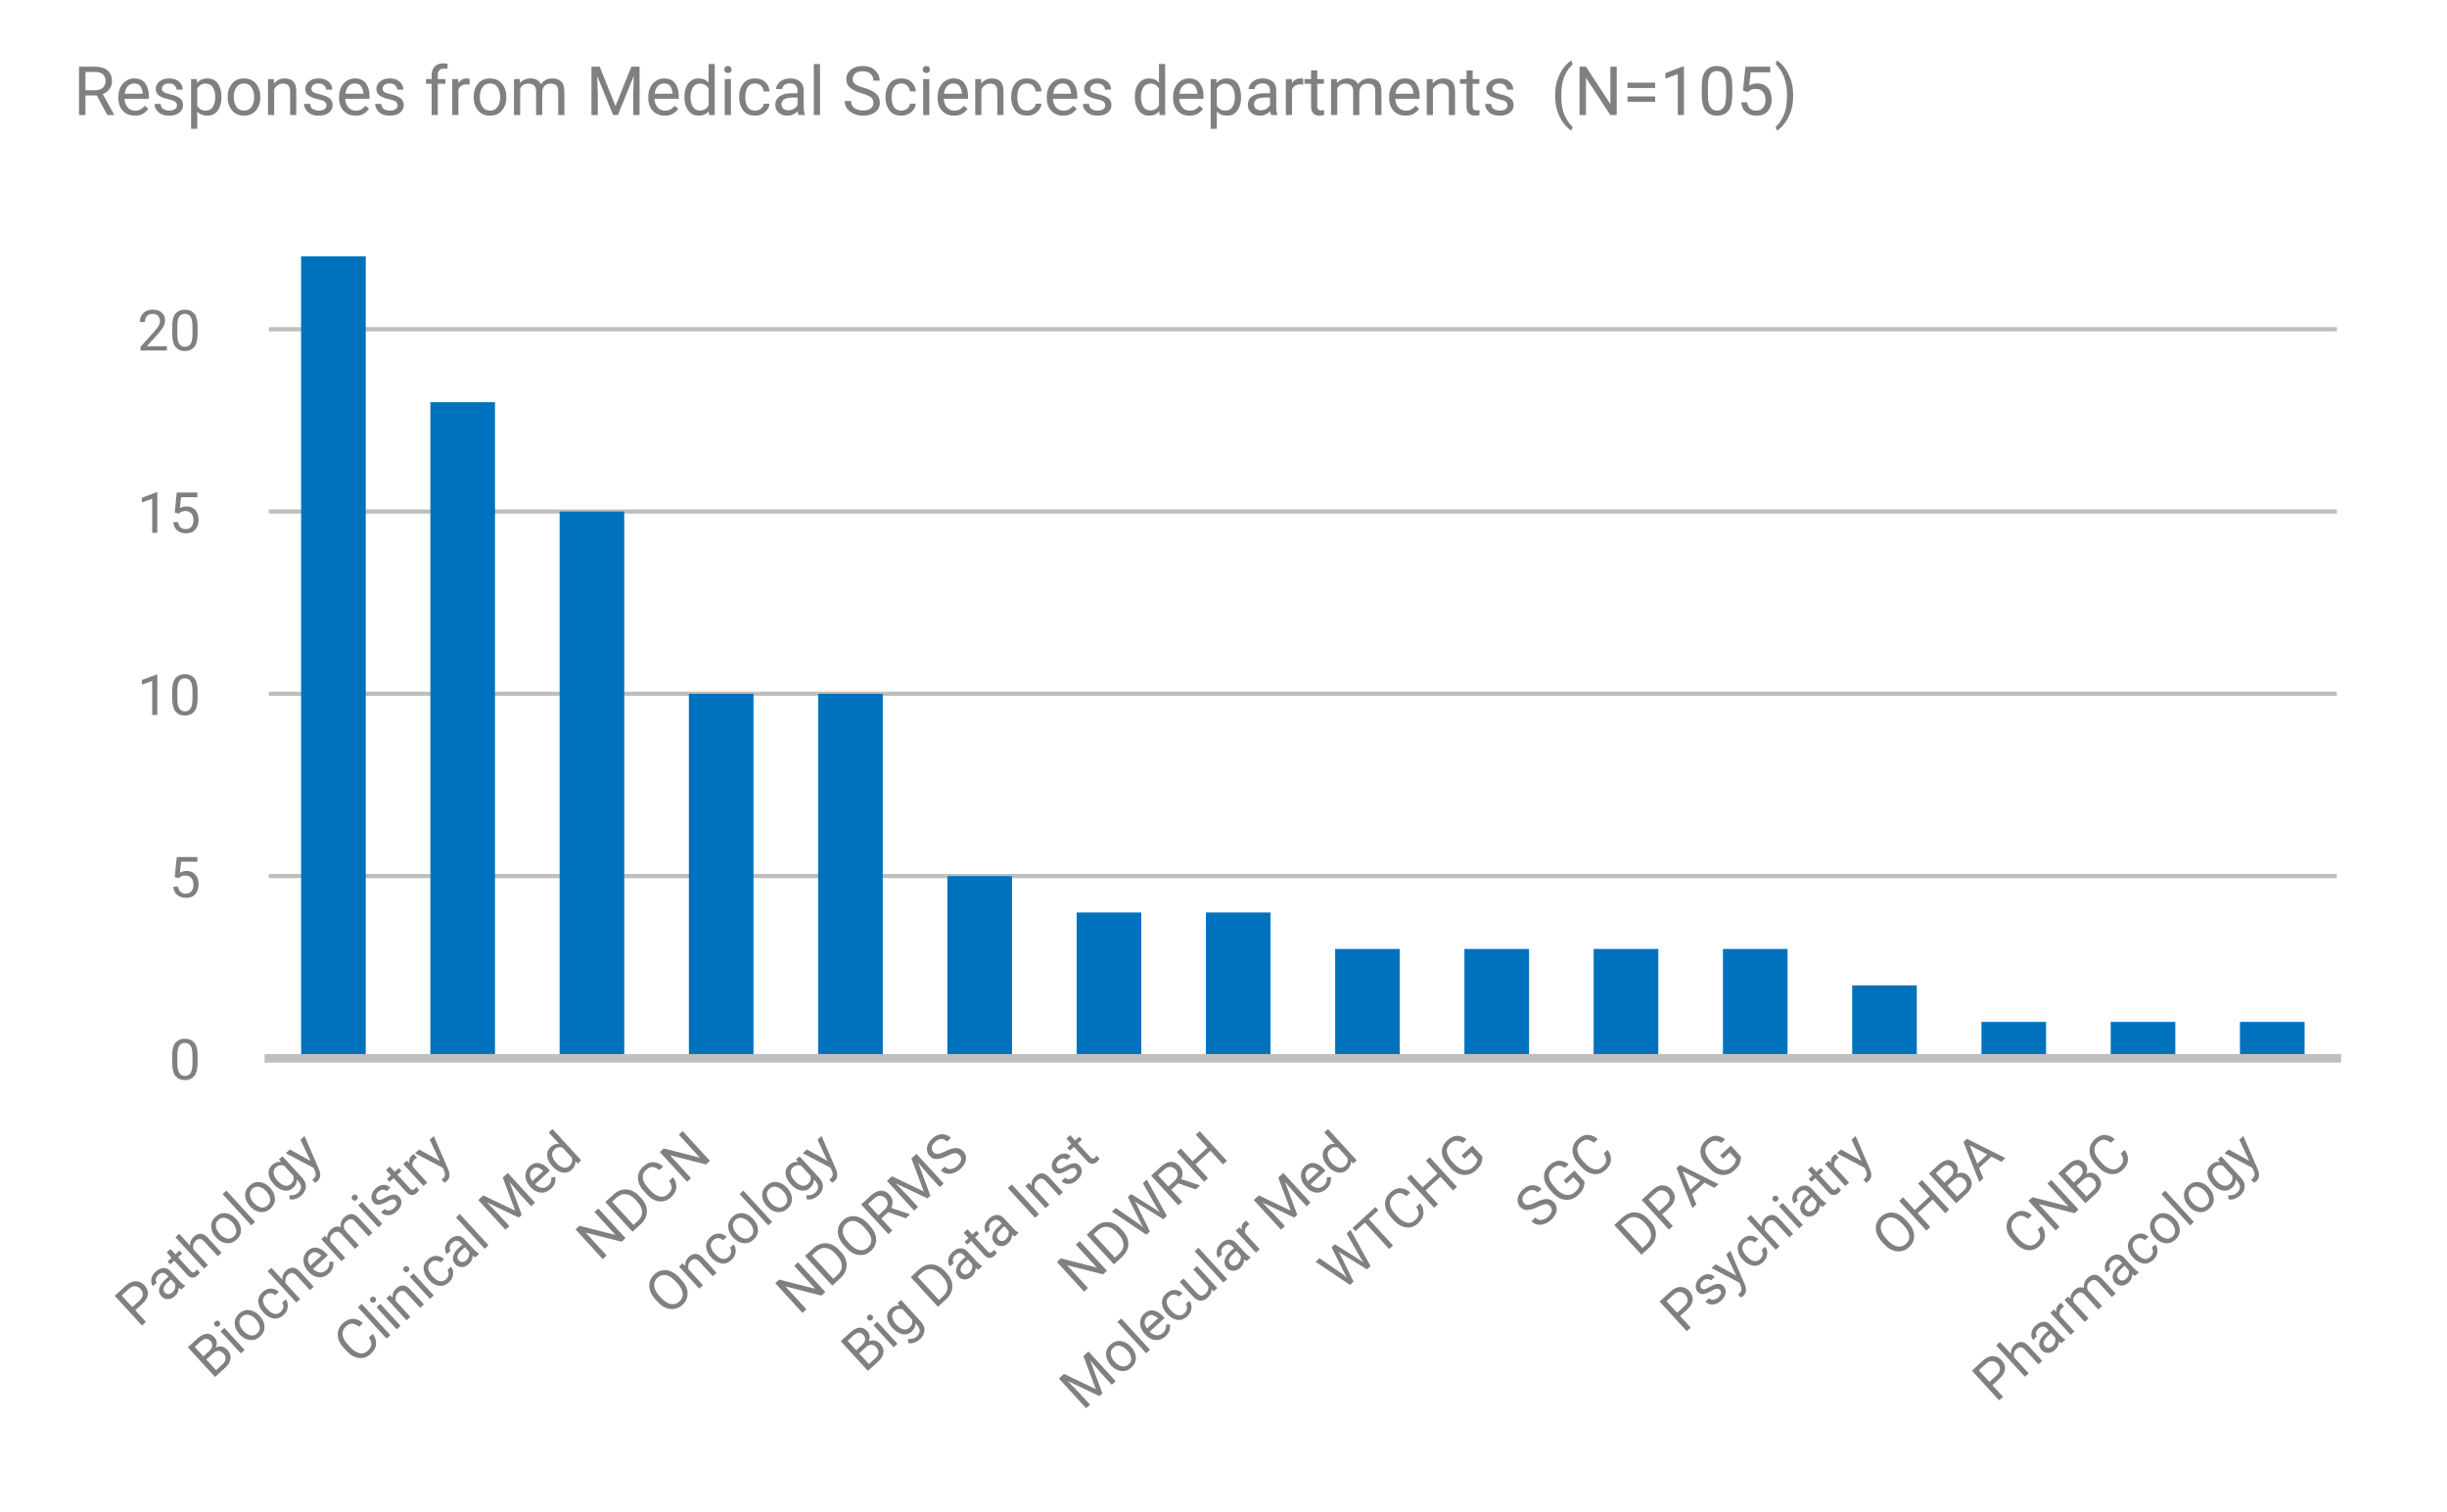 <?xml version="1.0" encoding="utf-8" standalone="no"?>
<!DOCTYPE svg PUBLIC "-//W3C//DTD SVG 1.1//EN"
  "http://www.w3.org/Graphics/SVG/1.1/DTD/svg11.dtd">
<!-- Created with matplotlib (https://matplotlib.org/) -->
<svg height="266.996pt" version="1.1" viewBox="0 0 432 266.996" width="432pt" xmlns="http://www.w3.org/2000/svg" xmlns:xlink="http://www.w3.org/1999/xlink">
 <defs>
  <style type="text/css">
*{stroke-linecap:butt;stroke-linejoin:round;}
  </style>
 </defs>
 <g id="figure_1">
  <g id="patch_1">
   <path d="M 0 266.996 
L 432 266.996 
L 432 0 
L 0 0 
z
" style="fill:#ffffff;"/>
  </g>
  <g id="axes_1">
   <g id="patch_2">
    <path d="M 47.456 186.871 
L 412.56 186.871 
L 412.56 45.26 
L 47.456 45.26 
z
" style="fill:#ffffff;"/>
   </g>
   <g id="matplotlib.axis_1">
    <g id="xtick_1">
     <g id="line2d_1"/>
     <g id="text_1">
      <!-- Pathology -->
      <defs>
       <path d="M 17.672 27.875 
L 17.672 0 
L 8.25 0 
L 8.25 71.094 
L 34.469 71.094 
Q 46.578 71.094 53 64.984 
Q 59.422 58.891 59.422 49.422 
Q 59.422 39.109 53 33.484 
Q 46.578 27.875 34.469 27.875 
z
M 17.672 63.375 
L 17.672 35.547 
L 34.469 35.547 
Q 42.781 35.547 46.391 39.406 
Q 50 43.266 50 49.312 
Q 50 54.781 46.391 59.078 
Q 42.781 63.375 34.469 63.375 
z
" id="Roboto-Regular-80"/>
       <path d="M 39.5 0 
Q 38.625 1.906 38.234 5.562 
Q 35.688 2.875 31.875 0.938 
Q 28.078 -0.984 23.188 -0.984 
Q 15.094 -0.984 10.203 3.562 
Q 5.328 8.109 5.328 14.703 
Q 5.328 23.188 11.766 27.609 
Q 18.219 32.031 29.109 32.031 
L 38.031 32.031 
L 38.031 36.234 
Q 38.031 40.922 35.219 43.719 
Q 32.422 46.531 26.906 46.531 
Q 21.781 46.531 18.625 44.016 
Q 15.484 41.5 15.484 38.188 
L 6.453 38.188 
Q 6.453 43.844 12.156 48.828 
Q 17.875 53.812 27.438 53.812 
Q 36.031 53.812 41.547 49.406 
Q 47.078 45.016 47.078 36.141 
L 47.078 12.406 
Q 47.078 5.078 48.922 0.781 
L 48.922 0 
z
M 24.516 6.938 
Q 29.391 6.938 32.984 9.375 
Q 36.578 11.812 38.031 14.797 
L 38.031 25.688 
L 29.641 25.688 
Q 14.406 25.391 14.406 15.922 
Q 14.406 12.156 16.938 9.547 
Q 19.484 6.938 24.516 6.938 
z
" id="Roboto-Regular-97"/>
       <path d="M 29.25 0 
Q 26.172 -0.984 22.266 -0.984 
Q 17.234 -0.984 13.672 2.094 
Q 10.109 5.172 10.109 13.141 
L 10.109 45.906 
L 0.438 45.906 
L 0.438 52.828 
L 10.109 52.828 
L 10.109 65.672 
L 19.141 65.672 
L 19.141 52.828 
L 29 52.828 
L 29 45.906 
L 19.141 45.906 
L 19.141 13.094 
Q 19.141 9.031 20.891 7.906 
Q 22.656 6.781 24.953 6.781 
Q 26.656 6.781 29.203 7.375 
z
" id="Roboto-Regular-116"/>
       <path d="M 28.812 46.188 
Q 24.469 46.188 21.141 43.844 
Q 17.828 41.5 15.922 37.75 
L 15.922 0 
L 6.891 0 
L 6.891 75 
L 15.922 75 
L 15.922 46.531 
Q 21.922 53.812 31.5 53.812 
Q 39.266 53.812 43.828 49.469 
Q 48.391 45.125 48.438 34.859 
L 48.438 0 
L 39.359 0 
L 39.359 34.719 
Q 39.359 40.922 36.641 43.547 
Q 33.938 46.188 28.812 46.188 
z
" id="Roboto-Regular-104"/>
       <path d="M 4.5 26.953 
Q 4.5 38.422 10.938 46.109 
Q 17.391 53.812 28.469 53.812 
Q 39.547 53.812 45.984 46.266 
Q 52.438 38.719 52.594 27.438 
L 52.594 25.828 
Q 52.594 14.359 46.125 6.688 
Q 39.656 -0.984 28.562 -0.984 
Q 17.438 -0.984 10.969 6.688 
Q 4.5 14.359 4.5 25.828 
z
M 13.531 25.828 
Q 13.531 17.969 17.266 12.203 
Q 21 6.453 28.562 6.453 
Q 35.938 6.453 39.688 12.141 
Q 43.453 17.828 43.5 25.688 
L 43.5 26.953 
Q 43.5 34.719 39.734 40.547 
Q 35.984 46.391 28.469 46.391 
Q 21 46.391 17.266 40.547 
Q 13.531 34.719 13.531 26.953 
z
" id="Roboto-Regular-111"/>
       <path d="M 16.703 75 
L 16.703 0 
L 7.625 0 
L 7.625 75 
z
" id="Roboto-Regular-108"/>
       <path d="M 26.953 -20.844 
Q 22.859 -20.844 16.891 -18.844 
Q 10.938 -16.844 7.375 -11.672 
L 12.109 -6.297 
Q 17.969 -13.422 26.266 -13.422 
Q 32.672 -13.422 36.469 -9.828 
Q 40.281 -6.25 40.281 0.688 
L 40.281 5.328 
Q 34.906 -0.984 25.484 -0.984 
Q 15.969 -0.984 10.344 6.641 
Q 4.734 14.266 4.734 25.828 
L 4.734 26.859 
Q 4.734 38.969 10.328 46.391 
Q 15.922 53.812 25.594 53.812 
Q 35.297 53.812 40.672 46.969 
L 41.109 52.828 
L 49.312 52.828 
L 49.312 1.125 
Q 49.312 -9.375 43.062 -15.109 
Q 36.812 -20.844 26.953 -20.844 
z
M 13.766 25.828 
Q 13.766 17.969 17.062 12.328 
Q 20.359 6.688 27.688 6.688 
Q 36.281 6.688 40.281 14.5 
L 40.281 38.578 
Q 38.578 41.844 35.547 44.016 
Q 32.516 46.188 27.781 46.188 
Q 20.406 46.188 17.078 40.453 
Q 13.766 34.719 13.766 26.859 
z
" id="Roboto-Regular-103"/>
       <path d="M 24.906 -8.156 
Q 20.219 -20.562 10.75 -21.297 
L 9.234 -21.344 
Q 6.344 -21.344 4.156 -20.562 
L 4.109 -13.234 
L 6.547 -13.422 
Q 11.141 -13.422 13.719 -11.547 
Q 16.312 -9.672 17.969 -4.781 
L 19.922 0.594 
L 1.078 52.828 
L 10.938 52.828 
L 24.172 13.281 
L 36.422 52.828 
L 46.094 52.828 
z
" id="Roboto-Regular-121"/>
      </defs>
      <g style="fill:#808080;" transform="translate(24.458 234.608)rotate(-42.5)scale(0.1 -0.1)">
       <use xlink:href="#Roboto-Regular-80"/>
       <use x="63.086" xlink:href="#Roboto-Regular-97"/>
       <use x="117.48" xlink:href="#Roboto-Regular-116"/>
       <use x="150.195" xlink:href="#Roboto-Regular-104"/>
       <use x="205.273" xlink:href="#Roboto-Regular-111"/>
       <use x="262.305" xlink:href="#Roboto-Regular-108"/>
       <use x="286.621" xlink:href="#Roboto-Regular-111"/>
       <use x="343.652" xlink:href="#Roboto-Regular-103"/>
       <use x="399.805" xlink:href="#Roboto-Regular-121"/>
      </g>
     </g>
    </g>
    <g id="xtick_2">
     <g id="line2d_2"/>
     <g id="text_2">
      <!-- Biochemistry -->
      <defs>
       <path d="M 56.641 20.516 
Q 56.641 10.547 50.219 5.266 
Q 43.797 0 33.156 0 
L 8.25 0 
L 8.25 71.094 
L 31.547 71.094 
Q 42.484 71.094 48.609 66.578 
Q 54.734 62.062 54.734 52.156 
Q 54.734 47.219 51.922 43.375 
Q 49.125 39.547 44.234 37.453 
Q 50.25 35.797 53.438 31.156 
Q 56.641 26.516 56.641 20.516 
z
M 17.672 63.375 
L 17.672 40.828 
L 31.844 40.828 
Q 37.891 40.828 41.594 43.844 
Q 45.312 46.875 45.312 52.25 
Q 45.312 63.141 32.125 63.375 
z
M 47.266 20.406 
Q 47.266 26.375 44.016 29.812 
Q 40.766 33.25 33.594 33.25 
L 17.672 33.25 
L 17.672 7.672 
L 33.156 7.672 
Q 39.844 7.672 43.547 11.109 
Q 47.266 14.547 47.266 20.406 
z
" id="Roboto-Regular-66"/>
       <path d="M 6.938 66.844 
Q 6.938 69.047 8.281 70.562 
Q 9.625 72.078 12.25 72.078 
Q 14.844 72.078 16.234 70.562 
Q 17.625 69.047 17.625 66.844 
Q 17.625 64.75 16.234 63.25 
Q 14.844 61.766 12.25 61.766 
Q 9.625 61.766 8.281 63.25 
Q 6.938 64.75 6.938 66.844 
z
M 16.703 52.828 
L 16.703 0 
L 7.625 0 
L 7.625 52.828 
z
" id="Roboto-Regular-105"/>
       <path d="M 28.031 6.453 
Q 32.859 6.453 36.5 9.328 
Q 40.141 12.203 40.484 16.703 
L 49.078 16.703 
Q 48.734 9.625 42.578 4.312 
Q 36.422 -0.984 28.031 -0.984 
Q 16.109 -0.984 10.328 6.875 
Q 4.547 14.75 4.547 25.391 
L 4.547 27.438 
Q 4.547 38.094 10.328 45.953 
Q 16.109 53.812 28.031 53.812 
Q 37.312 53.812 43.016 48.312 
Q 48.734 42.828 49.078 34.672 
L 40.484 34.672 
Q 40.141 39.547 36.797 42.969 
Q 33.453 46.391 28.031 46.391 
Q 22.469 46.391 19.312 43.547 
Q 16.156 40.719 14.859 36.375 
Q 13.578 32.031 13.578 27.438 
L 13.578 25.391 
Q 13.578 20.75 14.844 16.406 
Q 16.109 12.062 19.25 9.25 
Q 22.406 6.453 28.031 6.453 
z
" id="Roboto-Regular-99"/>
       <path d="M 48.688 9.234 
Q 46.094 5.328 41.359 2.172 
Q 36.625 -0.984 28.812 -0.984 
Q 17.781 -0.984 11.156 6.188 
Q 4.547 13.375 4.547 24.562 
L 4.547 26.609 
Q 4.547 35.25 7.844 41.328 
Q 11.141 47.406 16.406 50.609 
Q 21.688 53.812 27.641 53.812 
Q 38.969 53.812 44.156 46.406 
Q 49.359 39.016 49.359 27.938 
L 49.359 23.875 
L 13.625 23.875 
Q 13.812 16.609 17.938 11.5 
Q 22.078 6.391 29.297 6.391 
Q 34.078 6.391 37.391 8.344 
Q 40.719 10.297 43.219 13.578 
z
M 27.641 46.391 
Q 22.266 46.391 18.547 42.484 
Q 14.844 38.578 13.922 31.25 
L 40.328 31.25 
L 40.328 31.938 
Q 39.984 37.203 37.281 41.797 
Q 34.578 46.391 27.641 46.391 
z
" id="Roboto-Regular-101"/>
       <path d="M 28.031 46.188 
Q 19.141 46.188 15.875 38.719 
L 15.875 0 
L 6.781 0 
L 6.781 52.828 
L 15.375 52.828 
L 15.625 47.078 
Q 21.344 53.812 31.25 53.812 
Q 36.328 53.812 40.297 51.781 
Q 44.281 49.75 46.391 45.312 
Q 49.031 49.125 53.25 51.469 
Q 57.469 53.812 63.188 53.812 
Q 71.688 53.812 76.297 49.266 
Q 80.906 44.734 80.906 34.719 
L 80.906 0 
L 71.828 0 
L 71.828 34.812 
Q 71.828 41.453 68.766 43.812 
Q 65.719 46.188 60.547 46.188 
Q 55.078 46.188 51.953 42.938 
Q 48.828 39.703 48.344 35.062 
L 48.344 0 
L 39.312 0 
L 39.312 34.766 
Q 39.312 40.969 36.234 43.578 
Q 33.156 46.188 28.031 46.188 
z
" id="Roboto-Regular-109"/>
       <path d="M 37.641 14.016 
Q 37.641 16.891 35.516 19.203 
Q 33.406 21.531 25.734 23.094 
Q 16.891 24.906 11.672 28.344 
Q 6.453 31.781 6.453 38.375 
Q 6.453 44.625 11.797 49.219 
Q 17.141 53.812 26.031 53.812 
Q 35.5 53.812 40.812 48.969 
Q 46.141 44.141 46.141 37.312 
L 37.109 37.312 
Q 37.109 40.578 34.219 43.484 
Q 31.344 46.391 26.031 46.391 
Q 20.406 46.391 17.969 43.938 
Q 15.531 41.5 15.531 38.625 
Q 15.531 35.75 17.797 33.953 
Q 20.062 32.172 27.438 30.516 
Q 37.156 28.328 41.922 24.75 
Q 46.688 21.188 46.688 14.703 
Q 46.688 7.719 41.094 3.359 
Q 35.5 -0.984 26.266 -0.984 
Q 15.766 -0.984 10.203 4.391 
Q 4.641 9.766 4.641 16.312 
L 13.719 16.312 
Q 14.016 10.688 18.047 8.562 
Q 22.078 6.453 26.266 6.453 
Q 31.781 6.453 34.703 8.594 
Q 37.641 10.75 37.641 14.016 
z
" id="Roboto-Regular-115"/>
       <path d="M 27.984 45.125 
Q 19.141 45.125 15.922 37.5 
L 15.922 0 
L 6.891 0 
L 6.891 52.828 
L 15.672 52.828 
L 15.875 46.781 
Q 20.219 53.812 28.422 53.812 
Q 30.953 53.812 32.422 53.125 
L 32.375 44.734 
Q 30.375 45.125 27.984 45.125 
z
" id="Roboto-Regular-114"/>
      </defs>
      <g style="fill:#808080;" transform="translate(37.358 243.696)rotate(-42.5)scale(0.1 -0.1)">
       <use xlink:href="#Roboto-Regular-66"/>
       <use x="62.305" xlink:href="#Roboto-Regular-105"/>
       <use x="86.621" xlink:href="#Roboto-Regular-111"/>
       <use x="143.652" xlink:href="#Roboto-Regular-99"/>
       <use x="195.996" xlink:href="#Roboto-Regular-104"/>
       <use x="251.074" xlink:href="#Roboto-Regular-101"/>
       <use x="304.102" xlink:href="#Roboto-Regular-109"/>
       <use x="391.797" xlink:href="#Roboto-Regular-105"/>
       <use x="416.113" xlink:href="#Roboto-Regular-115"/>
       <use x="467.725" xlink:href="#Roboto-Regular-116"/>
       <use x="500.439" xlink:href="#Roboto-Regular-114"/>
       <use x="534.326" xlink:href="#Roboto-Regular-121"/>
      </g>
     </g>
    </g>
    <g id="xtick_3">
     <g id="line2d_3"/>
     <g id="text_3">
      <!-- Clinical Med -->
      <defs>
       <path d="M 51.172 22.609 
L 60.547 22.609 
Q 59.469 12.5 52.922 5.75 
Q 46.391 -0.984 33.594 -0.984 
Q 21.188 -0.984 13.594 7.875 
Q 6 16.75 5.859 31.453 
L 5.859 39.062 
Q 5.859 54 13.547 63.031 
Q 21.234 72.078 34.422 72.078 
Q 46.484 72.078 52.969 65.438 
Q 59.469 58.797 60.547 48.297 
L 51.172 48.297 
Q 50.094 55.719 46.375 60.031 
Q 42.672 64.359 34.422 64.359 
Q 25 64.359 20.109 57.422 
Q 15.234 50.484 15.234 39.156 
L 15.234 31.984 
Q 15.234 21.484 19.672 14.078 
Q 24.125 6.688 33.594 6.688 
Q 42.578 6.688 46.266 10.891 
Q 49.953 15.094 51.172 22.609 
z
" id="Roboto-Regular-67"/>
       <path d="M 28.812 46.188 
Q 24.469 46.188 21.141 43.844 
Q 17.828 41.5 15.922 37.75 
L 15.922 0 
L 6.891 0 
L 6.891 52.828 
L 15.438 52.828 
L 15.719 46.234 
Q 21.734 53.812 31.5 53.812 
Q 39.266 53.812 43.828 49.469 
Q 48.391 45.125 48.438 34.859 
L 48.438 0 
L 39.359 0 
L 39.359 34.719 
Q 39.359 40.922 36.641 43.547 
Q 33.938 46.188 28.812 46.188 
z
" id="Roboto-Regular-110"/>
       <path id="Roboto-Regular-32"/>
       <path d="M 43.656 13.141 
L 66.891 71.094 
L 79 71.094 
L 79 0 
L 69.625 0 
L 69.625 27.734 
L 70.562 57.469 
L 47.172 0 
L 40.047 0 
L 16.703 57.562 
L 17.625 27.734 
L 17.625 0 
L 8.25 0 
L 8.25 71.094 
L 20.359 71.094 
z
" id="Roboto-Regular-77"/>
       <path d="M 40.969 0 
L 40.531 5.672 
Q 35.109 -0.984 25.438 -0.984 
Q 16.156 -0.984 10.438 6.531 
Q 4.734 14.062 4.641 25.438 
L 4.641 26.859 
Q 4.641 38.969 10.375 46.391 
Q 16.109 53.812 25.531 53.812 
Q 34.859 53.812 40.188 47.562 
L 40.188 75 
L 49.266 75 
L 49.266 0 
z
M 13.719 25.828 
Q 13.719 17.969 17.031 12.328 
Q 20.359 6.688 27.688 6.688 
Q 36.078 6.688 40.188 14.359 
L 40.188 38.672 
Q 36.141 46.188 27.781 46.188 
Q 20.406 46.188 17.062 40.453 
Q 13.719 34.719 13.719 26.859 
z
" id="Roboto-Regular-100"/>
      </defs>
      <g style="fill:#808080;" transform="translate(62.887 241.277)rotate(-42.5)scale(0.1 -0.1)">
       <use xlink:href="#Roboto-Regular-67"/>
       <use x="65.088" xlink:href="#Roboto-Regular-108"/>
       <use x="89.404" xlink:href="#Roboto-Regular-105"/>
       <use x="113.721" xlink:href="#Roboto-Regular-110"/>
       <use x="168.945" xlink:href="#Roboto-Regular-105"/>
       <use x="193.262" xlink:href="#Roboto-Regular-99"/>
       <use x="245.605" xlink:href="#Roboto-Regular-97"/>
       <use x="300" xlink:href="#Roboto-Regular-108"/>
       <use x="324.316" xlink:href="#Roboto-Regular-32"/>
       <use x="349.121" xlink:href="#Roboto-Regular-77"/>
       <use x="436.426" xlink:href="#Roboto-Regular-101"/>
       <use x="489.453" xlink:href="#Roboto-Regular-100"/>
      </g>
     </g>
    </g>
    <g id="xtick_4">
     <g id="line2d_4"/>
     <g id="text_4">
      <!-- NDCN -->
      <defs>
       <path d="M 62.938 71.094 
L 62.938 0 
L 53.469 0 
L 17.672 54.828 
L 17.672 0 
L 8.25 0 
L 8.25 71.094 
L 17.672 71.094 
L 53.609 16.109 
L 53.609 71.094 
z
" id="Roboto-Regular-78"/>
       <path d="M 8.25 0 
L 8.25 71.094 
L 28.375 71.094 
Q 42.391 71.094 51.047 62.078 
Q 59.719 53.078 59.719 37.641 
L 59.719 33.406 
Q 59.719 17.969 51 8.984 
Q 42.281 0 27.484 0 
z
M 17.672 63.375 
L 17.672 7.672 
L 27.484 7.672 
Q 38.875 7.672 44.625 14.703 
Q 50.391 21.734 50.391 33.406 
L 50.391 37.75 
Q 50.391 50 44.625 56.688 
Q 38.875 63.375 28.375 63.375 
z
" id="Roboto-Regular-68"/>
      </defs>
      <g style="fill:#808080;" transform="translate(105.792 222.871)rotate(-42.5)scale(0.1 -0.1)">
       <use xlink:href="#Roboto-Regular-78"/>
       <use x="71.338" xlink:href="#Roboto-Regular-68"/>
       <use x="136.963" xlink:href="#Roboto-Regular-67"/>
       <use x="202.051" xlink:href="#Roboto-Regular-78"/>
      </g>
     </g>
    </g>
    <g id="xtick_5">
     <g id="line2d_5"/>
     <g id="text_5">
      <!-- Oncology -->
      <defs>
       <path d="M 62.984 33.297 
Q 62.984 17.281 55.219 8.141 
Q 47.469 -0.984 34.469 -0.984 
Q 21.828 -0.984 13.812 8.141 
Q 5.812 17.281 5.812 33.297 
L 5.812 37.797 
Q 5.812 53.766 13.766 62.922 
Q 21.734 72.078 34.375 72.078 
Q 47.266 72.078 55.047 63.062 
Q 62.844 54.047 62.984 38.375 
z
M 53.656 37.891 
Q 53.656 50.594 48.578 57.328 
Q 43.5 64.062 34.375 64.062 
Q 25.641 64.062 20.391 57.328 
Q 15.141 50.594 15.141 37.891 
L 15.141 33.297 
Q 15.141 20.516 20.438 13.75 
Q 25.734 6.984 34.469 6.984 
Q 43.656 6.984 48.656 13.75 
Q 53.656 20.516 53.656 33.297 
z
" id="Roboto-Regular-79"/>
      </defs>
      <g style="fill:#808080;" transform="translate(117.866 232.654)rotate(-42.5)scale(0.1 -0.1)">
       <use xlink:href="#Roboto-Regular-79"/>
       <use x="68.799" xlink:href="#Roboto-Regular-110"/>
       <use x="124.023" xlink:href="#Roboto-Regular-99"/>
       <use x="176.367" xlink:href="#Roboto-Regular-111"/>
       <use x="233.398" xlink:href="#Roboto-Regular-108"/>
       <use x="257.715" xlink:href="#Roboto-Regular-111"/>
       <use x="314.746" xlink:href="#Roboto-Regular-103"/>
       <use x="370.898" xlink:href="#Roboto-Regular-121"/>
      </g>
     </g>
    </g>
    <g id="xtick_6">
     <g id="line2d_6"/>
     <g id="text_6">
      <!-- NDORMS -->
      <defs>
       <path d="M 49.812 0 
L 34.375 28.812 
L 17.672 28.812 
L 17.672 0 
L 8.25 0 
L 8.25 71.094 
L 31.781 71.094 
Q 43.75 71.094 50.219 65.625 
Q 56.688 60.156 56.688 49.75 
Q 56.688 43.109 53.094 38.156 
Q 49.516 33.203 43.172 30.766 
L 59.859 0.594 
L 59.859 0 
z
M 17.672 63.375 
L 17.672 36.469 
L 32.078 36.469 
Q 39.656 36.469 43.484 40.344 
Q 47.312 44.234 47.312 49.75 
Q 47.312 55.906 43.625 59.641 
Q 39.938 63.375 31.781 63.375 
z
" id="Roboto-Regular-82"/>
       <path d="M 46.141 17.969 
Q 46.141 22.859 42.844 25.781 
Q 39.547 28.719 29 31.812 
Q 18.453 34.906 12.328 39.719 
Q 6.203 44.531 6.203 52.734 
Q 6.203 61.031 12.812 66.547 
Q 19.438 72.078 30.375 72.078 
Q 42.391 72.078 48.906 65.484 
Q 55.422 58.891 55.422 50.594 
L 46.047 50.594 
Q 46.047 56.547 42.188 60.453 
Q 38.328 64.359 30.375 64.359 
Q 22.859 64.359 19.234 61.062 
Q 15.625 57.766 15.625 52.828 
Q 15.625 48.391 19.453 45.438 
Q 23.297 42.484 31.938 40.047 
Q 44.281 36.578 49.938 31.469 
Q 55.609 26.375 55.609 18.062 
Q 55.609 9.375 48.828 4.188 
Q 42.047 -0.984 30.812 -0.984 
Q 24.266 -0.984 18.094 1.453 
Q 11.922 3.906 7.938 8.719 
Q 3.953 13.531 3.953 20.609 
L 13.328 20.609 
Q 13.328 13.328 18.641 10 
Q 23.969 6.688 30.812 6.688 
Q 38.188 6.688 42.156 9.734 
Q 46.141 12.797 46.141 17.969 
z
" id="Roboto-Regular-83"/>
      </defs>
      <g style="fill:#808080;" transform="translate(141.059 232.375)rotate(-42.5)scale(0.1 -0.1)">
       <use xlink:href="#Roboto-Regular-78"/>
       <use x="71.338" xlink:href="#Roboto-Regular-68"/>
       <use x="136.963" xlink:href="#Roboto-Regular-79"/>
       <use x="205.762" xlink:href="#Roboto-Regular-82"/>
       <use x="267.383" xlink:href="#Roboto-Regular-77"/>
       <use x="354.688" xlink:href="#Roboto-Regular-83"/>
      </g>
     </g>
    </g>
    <g id="xtick_7">
     <g id="line2d_7"/>
     <g id="text_7">
      <!-- Big Data Inst -->
      <defs>
       <path d="M 18.359 71.094 
L 18.359 0 
L 8.938 0 
L 8.938 71.094 
z
" id="Roboto-Regular-73"/>
      </defs>
      <g style="fill:#808080;" transform="translate(152.62 242.619)rotate(-42.5)scale(0.1 -0.1)">
       <use xlink:href="#Roboto-Regular-66"/>
       <use x="62.305" xlink:href="#Roboto-Regular-105"/>
       <use x="86.621" xlink:href="#Roboto-Regular-103"/>
       <use x="142.773" xlink:href="#Roboto-Regular-32"/>
       <use x="167.578" xlink:href="#Roboto-Regular-68"/>
       <use x="233.203" xlink:href="#Roboto-Regular-97"/>
       <use x="287.598" xlink:href="#Roboto-Regular-116"/>
       <use x="320.312" xlink:href="#Roboto-Regular-97"/>
       <use x="374.707" xlink:href="#Roboto-Regular-32"/>
       <use x="399.512" xlink:href="#Roboto-Regular-73"/>
       <use x="426.709" xlink:href="#Roboto-Regular-110"/>
       <use x="481.934" xlink:href="#Roboto-Regular-115"/>
       <use x="533.545" xlink:href="#Roboto-Regular-116"/>
      </g>
     </g>
    </g>
    <g id="xtick_8">
     <g id="line2d_8"/>
     <g id="text_8">
      <!-- NDWRH -->
      <defs>
       <path d="M 86.578 71.094 
L 69.391 0 
L 60.844 0 
L 46.188 51.812 
L 45.062 57.234 
L 43.953 51.812 
L 28.766 0 
L 20.219 0 
L 2.984 71.094 
L 12.359 71.094 
L 23.578 22.469 
L 25 13.031 
L 26.953 21.484 
L 41.062 71.094 
L 48.922 71.094 
L 62.641 21.484 
L 64.656 12.844 
L 66.156 22.516 
L 77.156 71.094 
z
" id="Roboto-Regular-87"/>
       <path d="M 53.516 0 
L 53.516 32.859 
L 17.672 32.859 
L 17.672 0 
L 8.25 0 
L 8.25 71.094 
L 17.672 71.094 
L 17.672 40.531 
L 53.516 40.531 
L 53.516 71.094 
L 62.891 71.094 
L 62.891 0 
z
" id="Roboto-Regular-72"/>
      </defs>
      <g style="fill:#808080;" transform="translate(190.783 228.631)rotate(-42.5)scale(0.1 -0.1)">
       <use xlink:href="#Roboto-Regular-78"/>
       <use x="71.338" xlink:href="#Roboto-Regular-68"/>
       <use x="136.963" xlink:href="#Roboto-Regular-87"/>
       <use x="225.684" xlink:href="#Roboto-Regular-82"/>
       <use x="287.305" xlink:href="#Roboto-Regular-72"/>
      </g>
     </g>
    </g>
    <g id="xtick_9">
     <g id="line2d_9"/>
     <g id="text_9">
      <!-- Molecular Med -->
      <defs>
       <path d="M 39.656 0 
L 39.453 5.219 
Q 34.281 -0.984 24.031 -0.984 
Q 16.266 -0.984 11.469 3.609 
Q 6.688 8.203 6.688 18.75 
L 6.688 52.828 
L 15.719 52.828 
L 15.719 18.656 
Q 15.719 11.531 18.719 9.109 
Q 21.734 6.688 25.438 6.688 
Q 35.641 6.688 39.203 14.359 
L 39.203 52.828 
L 48.297 52.828 
L 48.297 0 
z
" id="Roboto-Regular-117"/>
      </defs>
      <g style="fill:#808080;" transform="translate(191.142 249.212)rotate(-42.5)scale(0.1 -0.1)">
       <use xlink:href="#Roboto-Regular-77"/>
       <use x="87.305" xlink:href="#Roboto-Regular-111"/>
       <use x="144.336" xlink:href="#Roboto-Regular-108"/>
       <use x="168.652" xlink:href="#Roboto-Regular-101"/>
       <use x="221.68" xlink:href="#Roboto-Regular-99"/>
       <use x="274.023" xlink:href="#Roboto-Regular-117"/>
       <use x="329.15" xlink:href="#Roboto-Regular-108"/>
       <use x="353.467" xlink:href="#Roboto-Regular-97"/>
       <use x="407.861" xlink:href="#Roboto-Regular-114"/>
       <use x="441.748" xlink:href="#Roboto-Regular-32"/>
       <use x="466.553" xlink:href="#Roboto-Regular-77"/>
       <use x="553.857" xlink:href="#Roboto-Regular-101"/>
       <use x="606.885" xlink:href="#Roboto-Regular-100"/>
      </g>
     </g>
    </g>
    <g id="xtick_10">
     <g id="line2d_10"/>
     <g id="text_10">
      <!-- WTCHG -->
      <defs>
       <path d="M 2.438 63.375 
L 2.438 71.094 
L 57.375 71.094 
L 57.375 63.375 
L 34.516 63.375 
L 34.516 0 
L 25.25 0 
L 25.25 63.375 
z
" id="Roboto-Regular-84"/>
       <path d="M 60.797 35.406 
L 60.797 9.375 
Q 58.797 6.453 53.172 2.734 
Q 47.562 -0.984 35.641 -0.984 
Q 22.656 -0.984 14.297 7.922 
Q 5.953 16.844 5.953 32.812 
L 5.953 38.328 
Q 5.953 54.203 13.375 63.141 
Q 20.797 72.078 34.578 72.078 
Q 46.781 72.078 53.094 65.922 
Q 59.422 59.766 60.797 50.297 
L 51.375 50.297 
Q 50.391 56.062 46.547 60.203 
Q 42.719 64.359 34.578 64.359 
Q 24.75 64.359 20.109 57.438 
Q 15.484 50.531 15.438 38.672 
L 15.438 32.812 
Q 15.438 20.516 21 13.594 
Q 26.562 6.688 35.688 6.688 
Q 43.266 6.688 46.625 8.469 
Q 50 10.25 51.422 11.859 
L 51.422 27.781 
L 34.969 27.781 
L 34.969 35.406 
z
" id="Roboto-Regular-71"/>
      </defs>
      <g style="fill:#808080;" transform="translate(236.843 228.244)rotate(-42.5)scale(0.1 -0.1)">
       <use xlink:href="#Roboto-Regular-87"/>
       <use x="88.721" xlink:href="#Roboto-Regular-84"/>
       <use x="148.389" xlink:href="#Roboto-Regular-67"/>
       <use x="213.477" xlink:href="#Roboto-Regular-72"/>
       <use x="284.814" xlink:href="#Roboto-Regular-71"/>
      </g>
     </g>
    </g>
    <g id="xtick_11">
     <g id="line2d_11"/>
     <g id="text_11">
      <!-- SGC -->
      <g style="fill:#808080;" transform="translate(271.485 217.411)rotate(-42.5)scale(0.1 -0.1)">
       <use xlink:href="#Roboto-Regular-83"/>
       <use x="59.375" xlink:href="#Roboto-Regular-71"/>
       <use x="127.49" xlink:href="#Roboto-Regular-67"/>
      </g>
     </g>
    </g>
    <g id="xtick_12">
     <g id="line2d_12"/>
     <g id="text_12">
      <!-- DPAG -->
      <defs>
       <path d="M 1.422 0 
L 28.516 71.094 
L 36.766 71.094 
L 63.969 0 
L 54.297 0 
L 47.516 18.609 
L 17.781 18.609 
L 11.031 0 
z
M 20.609 26.312 
L 44.734 26.312 
L 32.672 59.469 
z
" id="Roboto-Regular-65"/>
      </defs>
      <g style="fill:#808080;" transform="translate(289.181 222.105)rotate(-42.5)scale(0.1 -0.1)">
       <use xlink:href="#Roboto-Regular-68"/>
       <use x="65.625" xlink:href="#Roboto-Regular-80"/>
       <use x="128.711" xlink:href="#Roboto-Regular-65"/>
       <use x="193.945" xlink:href="#Roboto-Regular-71"/>
      </g>
     </g>
    </g>
    <g id="xtick_13">
     <g id="line2d_13"/>
     <g id="text_13">
      <!-- Psychiatry -->
      <g style="fill:#808080;" transform="translate(297.185 235.617)rotate(-42.5)scale(0.1 -0.1)">
       <use xlink:href="#Roboto-Regular-80"/>
       <use x="63.086" xlink:href="#Roboto-Regular-115"/>
       <use x="114.697" xlink:href="#Roboto-Regular-121"/>
       <use x="162.012" xlink:href="#Roboto-Regular-99"/>
       <use x="214.355" xlink:href="#Roboto-Regular-104"/>
       <use x="269.434" xlink:href="#Roboto-Regular-105"/>
       <use x="293.75" xlink:href="#Roboto-Regular-97"/>
       <use x="348.145" xlink:href="#Roboto-Regular-116"/>
       <use x="380.859" xlink:href="#Roboto-Regular-114"/>
       <use x="414.746" xlink:href="#Roboto-Regular-121"/>
      </g>
     </g>
    </g>
    <g id="xtick_14">
     <g id="line2d_14"/>
     <g id="text_14">
      <!-- OHBA -->
      <g style="fill:#808080;" transform="translate(334.404 222.485)rotate(-42.5)scale(0.1 -0.1)">
       <use xlink:href="#Roboto-Regular-79"/>
       <use x="68.799" xlink:href="#Roboto-Regular-72"/>
       <use x="140.137" xlink:href="#Roboto-Regular-66"/>
       <use x="202.441" xlink:href="#Roboto-Regular-65"/>
      </g>
     </g>
    </g>
    <g id="xtick_15">
     <g id="line2d_15"/>
     <g id="text_15">
      <!-- CNBC -->
      <g style="fill:#808080;" transform="translate(357.507 222.225)rotate(-42.5)scale(0.1 -0.1)">
       <use xlink:href="#Roboto-Regular-67"/>
       <use x="65.088" xlink:href="#Roboto-Regular-78"/>
       <use x="136.426" xlink:href="#Roboto-Regular-66"/>
       <use x="198.73" xlink:href="#Roboto-Regular-67"/>
      </g>
     </g>
    </g>
    <g id="xtick_16">
     <g id="line2d_16"/>
     <g id="text_16">
      <!-- Pharmacology -->
      <g style="fill:#808080;" transform="translate(352.321 247.823)rotate(-42.5)scale(0.1 -0.1)">
       <use xlink:href="#Roboto-Regular-80"/>
       <use x="63.086" xlink:href="#Roboto-Regular-104"/>
       <use x="118.164" xlink:href="#Roboto-Regular-97"/>
       <use x="172.559" xlink:href="#Roboto-Regular-114"/>
       <use x="206.445" xlink:href="#Roboto-Regular-109"/>
       <use x="294.141" xlink:href="#Roboto-Regular-97"/>
       <use x="348.535" xlink:href="#Roboto-Regular-99"/>
       <use x="400.879" xlink:href="#Roboto-Regular-111"/>
       <use x="457.91" xlink:href="#Roboto-Regular-108"/>
       <use x="482.227" xlink:href="#Roboto-Regular-111"/>
       <use x="539.258" xlink:href="#Roboto-Regular-103"/>
       <use x="595.41" xlink:href="#Roboto-Regular-121"/>
      </g>
     </g>
    </g>
   </g>
   <g id="matplotlib.axis_2">
    <g id="ytick_1">
     <g id="line2d_17">
      <path clip-path="url(#pa95047ed9a)" d="M 47.456 186.871 
L 412.56 186.871 
" style="fill:none;stroke:#bfbfbf;stroke-linecap:square;stroke-width:0.75;"/>
     </g>
     <g id="line2d_18"/>
     <g id="text_17">
      <!-- 0 -->
      <defs>
       <path d="M 50.531 30.375 
Q 50.531 12.891 44.5 5.953 
Q 38.484 -0.984 28.125 -0.984 
Q 18.062 -0.984 11.938 5.75 
Q 5.812 12.5 5.609 29.25 
L 5.609 41.219 
Q 5.609 58.641 11.719 65.359 
Q 17.828 72.078 28.031 72.078 
Q 38.234 72.078 44.281 65.547 
Q 50.344 59.031 50.531 42.328 
z
M 41.453 42.719 
Q 41.453 54.734 38.031 59.719 
Q 34.625 64.703 28.031 64.703 
Q 21.688 64.703 18.234 59.859 
Q 14.797 55.031 14.703 43.406 
L 14.703 28.906 
Q 14.703 17 18.188 11.719 
Q 21.688 6.453 28.125 6.453 
Q 34.719 6.453 38.062 11.641 
Q 41.406 16.844 41.453 28.516 
z
" id="Roboto-Regular-48"/>
      </defs>
      <g style="fill:#808080;" transform="translate(29.835 190.621)scale(0.1 -0.1)">
       <use xlink:href="#Roboto-Regular-48"/>
      </g>
     </g>
    </g>
    <g id="ytick_2">
     <g id="line2d_19">
      <path clip-path="url(#pa95047ed9a)" d="M 47.456 154.686 
L 412.56 154.686 
" style="fill:none;stroke:#bfbfbf;stroke-linecap:square;stroke-width:0.75;"/>
     </g>
     <g id="line2d_20"/>
     <g id="text_18">
      <!-- 5 -->
      <defs>
       <path d="M 17.328 33.844 
L 10.109 35.688 
L 13.672 71.094 
L 50.141 71.094 
L 50.141 62.75 
L 21.344 62.75 
L 19.188 43.406 
Q 24.562 46.484 31.062 46.484 
Q 40.875 46.484 46.562 40.016 
Q 52.25 33.547 52.25 22.656 
Q 52.25 12.453 46.672 5.734 
Q 41.109 -0.984 29.734 -0.984 
Q 21.094 -0.984 14.797 3.875 
Q 8.5 8.734 7.516 18.703 
L 16.109 18.703 
Q 17.828 6.453 29.734 6.453 
Q 36.141 6.453 39.656 10.797 
Q 43.172 15.141 43.172 22.562 
Q 43.172 29.25 39.484 33.812 
Q 35.797 38.375 28.953 38.375 
Q 24.422 38.375 22.078 37.156 
Q 19.734 35.938 17.328 33.844 
z
" id="Roboto-Regular-53"/>
      </defs>
      <g style="fill:#808080;" transform="translate(29.835 158.436)scale(0.1 -0.1)">
       <use xlink:href="#Roboto-Regular-53"/>
      </g>
     </g>
    </g>
    <g id="ytick_3">
     <g id="line2d_21">
      <path clip-path="url(#pa95047ed9a)" d="M 47.456 122.502 
L 412.56 122.502 
" style="fill:none;stroke:#bfbfbf;stroke-linecap:square;stroke-width:0.75;"/>
     </g>
     <g id="line2d_22"/>
     <g id="text_19">
      <!-- 10 -->
      <defs>
       <path d="M 35.594 71.484 
L 35.594 0 
L 26.562 0 
L 26.562 60.203 
L 8.344 53.562 
L 8.344 61.719 
L 34.188 71.484 
z
" id="Roboto-Regular-49"/>
      </defs>
      <g style="fill:#808080;" transform="translate(24.215 126.252)scale(0.1 -0.1)">
       <use xlink:href="#Roboto-Regular-49"/>
       <use x="56.201" xlink:href="#Roboto-Regular-48"/>
      </g>
     </g>
    </g>
    <g id="ytick_4">
     <g id="line2d_23">
      <path clip-path="url(#pa95047ed9a)" d="M 47.456 90.318 
L 412.56 90.318 
" style="fill:none;stroke:#bfbfbf;stroke-linecap:square;stroke-width:0.75;"/>
     </g>
     <g id="line2d_24"/>
     <g id="text_20">
      <!-- 15 -->
      <g style="fill:#808080;" transform="translate(24.215 94.068)scale(0.1 -0.1)">
       <use xlink:href="#Roboto-Regular-49"/>
       <use x="56.201" xlink:href="#Roboto-Regular-53"/>
      </g>
     </g>
    </g>
    <g id="ytick_5">
     <g id="line2d_25">
      <path clip-path="url(#pa95047ed9a)" d="M 47.456 58.134 
L 412.56 58.134 
" style="fill:none;stroke:#bfbfbf;stroke-linecap:square;stroke-width:0.75;"/>
     </g>
     <g id="line2d_26"/>
     <g id="text_21">
      <!-- 20 -->
      <defs>
       <path d="M 52.484 7.422 
L 52.484 0 
L 5.953 0 
L 5.953 6.5 
L 30.078 33.344 
Q 36.031 40.094 38.109 44.047 
Q 40.188 48 40.188 52 
Q 40.188 57.234 36.938 60.938 
Q 33.688 64.656 27.781 64.656 
Q 20.656 64.656 17.141 60.594 
Q 13.625 56.547 13.625 50.203 
L 4.594 50.203 
Q 4.594 59.188 10.5 65.625 
Q 16.406 72.078 27.781 72.078 
Q 37.844 72.078 43.531 66.844 
Q 49.219 61.625 49.219 53.078 
Q 49.219 46.828 45.359 40.5 
Q 41.5 34.188 35.891 28.078 
L 16.844 7.422 
z
" id="Roboto-Regular-50"/>
      </defs>
      <g style="fill:#808080;" transform="translate(24.215 61.884)scale(0.1 -0.1)">
       <use xlink:href="#Roboto-Regular-50"/>
       <use x="56.201" xlink:href="#Roboto-Regular-48"/>
      </g>
     </g>
    </g>
   </g>
   <g id="patch_3">
    <path clip-path="url(#pa95047ed9a)" d="M 53.16 186.871 
L 64.57 186.871 
L 64.57 45.26 
L 53.16 45.26 
z
" style="fill:#0072bd;"/>
   </g>
   <g id="patch_4">
    <path clip-path="url(#pa95047ed9a)" d="M 75.979 186.871 
L 87.389 186.871 
L 87.389 71.007 
L 75.979 71.007 
z
" style="fill:#0072bd;"/>
   </g>
   <g id="patch_5">
    <path clip-path="url(#pa95047ed9a)" d="M 98.798 186.871 
L 110.208 186.871 
L 110.208 90.318 
L 98.798 90.318 
z
" style="fill:#0072bd;"/>
   </g>
   <g id="patch_6">
    <path clip-path="url(#pa95047ed9a)" d="M 121.617 186.871 
L 133.027 186.871 
L 133.027 122.502 
L 121.617 122.502 
z
" style="fill:#0072bd;"/>
   </g>
   <g id="patch_7">
    <path clip-path="url(#pa95047ed9a)" d="M 144.437 186.871 
L 155.846 186.871 
L 155.846 122.502 
L 144.437 122.502 
z
" style="fill:#0072bd;"/>
   </g>
   <g id="patch_8">
    <path clip-path="url(#pa95047ed9a)" d="M 167.256 186.871 
L 178.665 186.871 
L 178.665 154.686 
L 167.256 154.686 
z
" style="fill:#0072bd;"/>
   </g>
   <g id="patch_9">
    <path clip-path="url(#pa95047ed9a)" d="M 190.075 186.871 
L 201.484 186.871 
L 201.484 161.123 
L 190.075 161.123 
z
" style="fill:#0072bd;"/>
   </g>
   <g id="patch_10">
    <path clip-path="url(#pa95047ed9a)" d="M 212.894 186.871 
L 224.303 186.871 
L 224.303 161.123 
L 212.894 161.123 
z
" style="fill:#0072bd;"/>
   </g>
   <g id="patch_11">
    <path clip-path="url(#pa95047ed9a)" d="M 235.713 186.871 
L 247.122 186.871 
L 247.122 167.56 
L 235.713 167.56 
z
" style="fill:#0072bd;"/>
   </g>
   <g id="patch_12">
    <path clip-path="url(#pa95047ed9a)" d="M 258.532 186.871 
L 269.941 186.871 
L 269.941 167.56 
L 258.532 167.56 
z
" style="fill:#0072bd;"/>
   </g>
   <g id="patch_13">
    <path clip-path="url(#pa95047ed9a)" d="M 281.351 186.871 
L 292.76 186.871 
L 292.76 167.56 
L 281.351 167.56 
z
" style="fill:#0072bd;"/>
   </g>
   <g id="patch_14">
    <path clip-path="url(#pa95047ed9a)" d="M 304.17 186.871 
L 315.579 186.871 
L 315.579 167.56 
L 304.17 167.56 
z
" style="fill:#0072bd;"/>
   </g>
   <g id="patch_15">
    <path clip-path="url(#pa95047ed9a)" d="M 326.989 186.871 
L 338.398 186.871 
L 338.398 173.997 
L 326.989 173.997 
z
" style="fill:#0072bd;"/>
   </g>
   <g id="patch_16">
    <path clip-path="url(#pa95047ed9a)" d="M 349.808 186.871 
L 361.217 186.871 
L 361.217 180.434 
L 349.808 180.434 
z
" style="fill:#0072bd;"/>
   </g>
   <g id="patch_17">
    <path clip-path="url(#pa95047ed9a)" d="M 372.627 186.871 
L 384.036 186.871 
L 384.036 180.434 
L 372.627 180.434 
z
" style="fill:#0072bd;"/>
   </g>
   <g id="patch_18">
    <path clip-path="url(#pa95047ed9a)" d="M 395.446 186.871 
L 406.855 186.871 
L 406.855 180.434 
L 395.446 180.434 
z
" style="fill:#0072bd;"/>
   </g>
   <g id="patch_19">
    <path d="M 47.456 186.871 
L 412.56 186.871 
" style="fill:none;stroke:#bfbfbf;stroke-linecap:square;stroke-linejoin:miter;stroke-width:1.5;"/>
   </g>
   <g id="text_22">
    <!--   -->
    <g transform="translate(47.456 25.26)scale(0.12 -0.12)">
     <use xlink:href="#Roboto-Regular-32"/>
    </g>
   </g>
  </g>
  <g id="text_23">
   <!-- Responses from Medical Sciences departments  (N=105) -->
   <defs>
    <path d="M 31 -0.984 
Q 21.484 -0.984 15.922 5.125 
L 15.922 -20.312 
L 6.844 -20.312 
L 6.844 52.828 
L 15.141 52.828 
L 15.578 47.016 
Q 21.141 53.812 30.859 53.812 
Q 40.875 53.812 46.188 46.391 
Q 51.516 38.969 51.516 26.859 
L 51.516 25.828 
Q 51.516 14.266 46.172 6.641 
Q 40.828 -0.984 31 -0.984 
z
M 28.219 46.188 
Q 20.016 46.188 15.922 38.922 
L 15.922 13.625 
Q 20.062 6.453 28.328 6.453 
Q 35.641 6.453 39.031 12.203 
Q 42.438 17.969 42.438 25.828 
L 42.438 26.859 
Q 42.438 34.719 39.031 40.453 
Q 35.641 46.188 28.219 46.188 
z
" id="Roboto-Regular-112"/>
    <path d="M 31.594 45.906 
L 20.359 45.906 
L 20.359 0 
L 11.328 0 
L 11.328 45.906 
L 2.984 45.906 
L 2.984 52.828 
L 11.328 52.828 
L 11.328 58.734 
Q 11.422 67.141 16.031 71.578 
Q 20.656 76.031 28.656 76.031 
Q 31.641 76.031 34.906 75.25 
L 34.422 67.875 
Q 32.375 68.312 29.547 68.312 
Q 20.516 68.312 20.359 58.688 
L 20.359 52.828 
L 31.594 52.828 
z
" id="Roboto-Regular-102"/>
    <path d="M 6.547 28.906 
Q 6.547 43.062 10.594 53.656 
Q 14.656 64.266 20.219 70.953 
Q 25.781 77.641 30.422 80.219 
L 32.328 74.266 
Q 26.562 69.922 21.062 58.766 
Q 15.578 47.609 15.578 28.328 
Q 15.578 9.766 21.062 -1.516 
Q 26.562 -12.797 32.328 -17.484 
L 30.422 -22.953 
Q 25.781 -20.406 20.219 -13.719 
Q 14.656 -7.031 10.594 3.531 
Q 6.547 14.109 6.547 28.906 
z
" id="Roboto-Regular-40"/>
    <path d="M 48.141 47.609 
L 48.141 39.75 
L 7.422 39.75 
L 7.422 47.609 
z
M 48.141 27.344 
L 48.141 19.484 
L 7.422 19.484 
L 7.422 27.344 
z
" id="Roboto-Regular-61"/>
    <path d="M 27.688 28.422 
Q 27.688 14.156 23.625 3.562 
Q 19.578 -7.031 13.984 -13.719 
Q 8.406 -20.406 3.812 -22.953 
L 1.906 -17.484 
Q 7.625 -13.141 13.141 -1.703 
Q 18.656 9.719 18.656 29 
Q 18.656 41.359 15.922 50.562 
Q 13.188 59.766 9.281 65.812 
Q 5.375 71.875 1.906 74.703 
L 3.812 80.219 
Q 8.406 77.641 13.984 70.953 
Q 19.578 64.266 23.625 53.688 
Q 27.688 43.109 27.688 28.422 
z
" id="Roboto-Regular-41"/>
   </defs>
   <g style="fill:#808080;" transform="translate(12.96 20.306)scale(0.12 -0.12)">
    <use xlink:href="#Roboto-Regular-82"/>
    <use x="61.621" xlink:href="#Roboto-Regular-101"/>
    <use x="114.648" xlink:href="#Roboto-Regular-115"/>
    <use x="166.26" xlink:href="#Roboto-Regular-112"/>
    <use x="222.412" xlink:href="#Roboto-Regular-111"/>
    <use x="279.443" xlink:href="#Roboto-Regular-110"/>
    <use x="334.668" xlink:href="#Roboto-Regular-115"/>
    <use x="386.279" xlink:href="#Roboto-Regular-101"/>
    <use x="439.307" xlink:href="#Roboto-Regular-115"/>
    <use x="490.918" xlink:href="#Roboto-Regular-32"/>
    <use x="515.723" xlink:href="#Roboto-Regular-102"/>
    <use x="550.488" xlink:href="#Roboto-Regular-114"/>
    <use x="584.375" xlink:href="#Roboto-Regular-111"/>
    <use x="641.406" xlink:href="#Roboto-Regular-109"/>
    <use x="729.102" xlink:href="#Roboto-Regular-32"/>
    <use x="753.906" xlink:href="#Roboto-Regular-77"/>
    <use x="841.211" xlink:href="#Roboto-Regular-101"/>
    <use x="894.238" xlink:href="#Roboto-Regular-100"/>
    <use x="950.635" xlink:href="#Roboto-Regular-105"/>
    <use x="974.951" xlink:href="#Roboto-Regular-99"/>
    <use x="1027.295" xlink:href="#Roboto-Regular-97"/>
    <use x="1081.689" xlink:href="#Roboto-Regular-108"/>
    <use x="1106.006" xlink:href="#Roboto-Regular-32"/>
    <use x="1130.811" xlink:href="#Roboto-Regular-83"/>
    <use x="1190.186" xlink:href="#Roboto-Regular-99"/>
    <use x="1242.529" xlink:href="#Roboto-Regular-105"/>
    <use x="1266.846" xlink:href="#Roboto-Regular-101"/>
    <use x="1319.873" xlink:href="#Roboto-Regular-110"/>
    <use x="1375.098" xlink:href="#Roboto-Regular-99"/>
    <use x="1427.441" xlink:href="#Roboto-Regular-101"/>
    <use x="1480.469" xlink:href="#Roboto-Regular-115"/>
    <use x="1532.08" xlink:href="#Roboto-Regular-32"/>
    <use x="1556.885" xlink:href="#Roboto-Regular-100"/>
    <use x="1613.281" xlink:href="#Roboto-Regular-101"/>
    <use x="1666.309" xlink:href="#Roboto-Regular-112"/>
    <use x="1722.461" xlink:href="#Roboto-Regular-97"/>
    <use x="1776.855" xlink:href="#Roboto-Regular-114"/>
    <use x="1810.742" xlink:href="#Roboto-Regular-116"/>
    <use x="1843.457" xlink:href="#Roboto-Regular-109"/>
    <use x="1931.152" xlink:href="#Roboto-Regular-101"/>
    <use x="1984.18" xlink:href="#Roboto-Regular-110"/>
    <use x="2039.404" xlink:href="#Roboto-Regular-116"/>
    <use x="2072.119" xlink:href="#Roboto-Regular-115"/>
    <use x="2123.73" xlink:href="#Roboto-Regular-32"/>
    <use x="2148.535" xlink:href="#Roboto-Regular-32"/>
    <use x="2173.34" xlink:href="#Roboto-Regular-40"/>
    <use x="2207.568" xlink:href="#Roboto-Regular-78"/>
    <use x="2278.906" xlink:href="#Roboto-Regular-61"/>
    <use x="2333.789" xlink:href="#Roboto-Regular-49"/>
    <use x="2389.99" xlink:href="#Roboto-Regular-48"/>
    <use x="2446.191" xlink:href="#Roboto-Regular-53"/>
    <use x="2502.393" xlink:href="#Roboto-Regular-41"/>
   </g>
  </g>
 </g>
 <defs>
  <clipPath id="pa95047ed9a">
   <rect height="141.611" width="365.104" x="47.456" y="45.26"/>
  </clipPath>
 </defs>
</svg>
